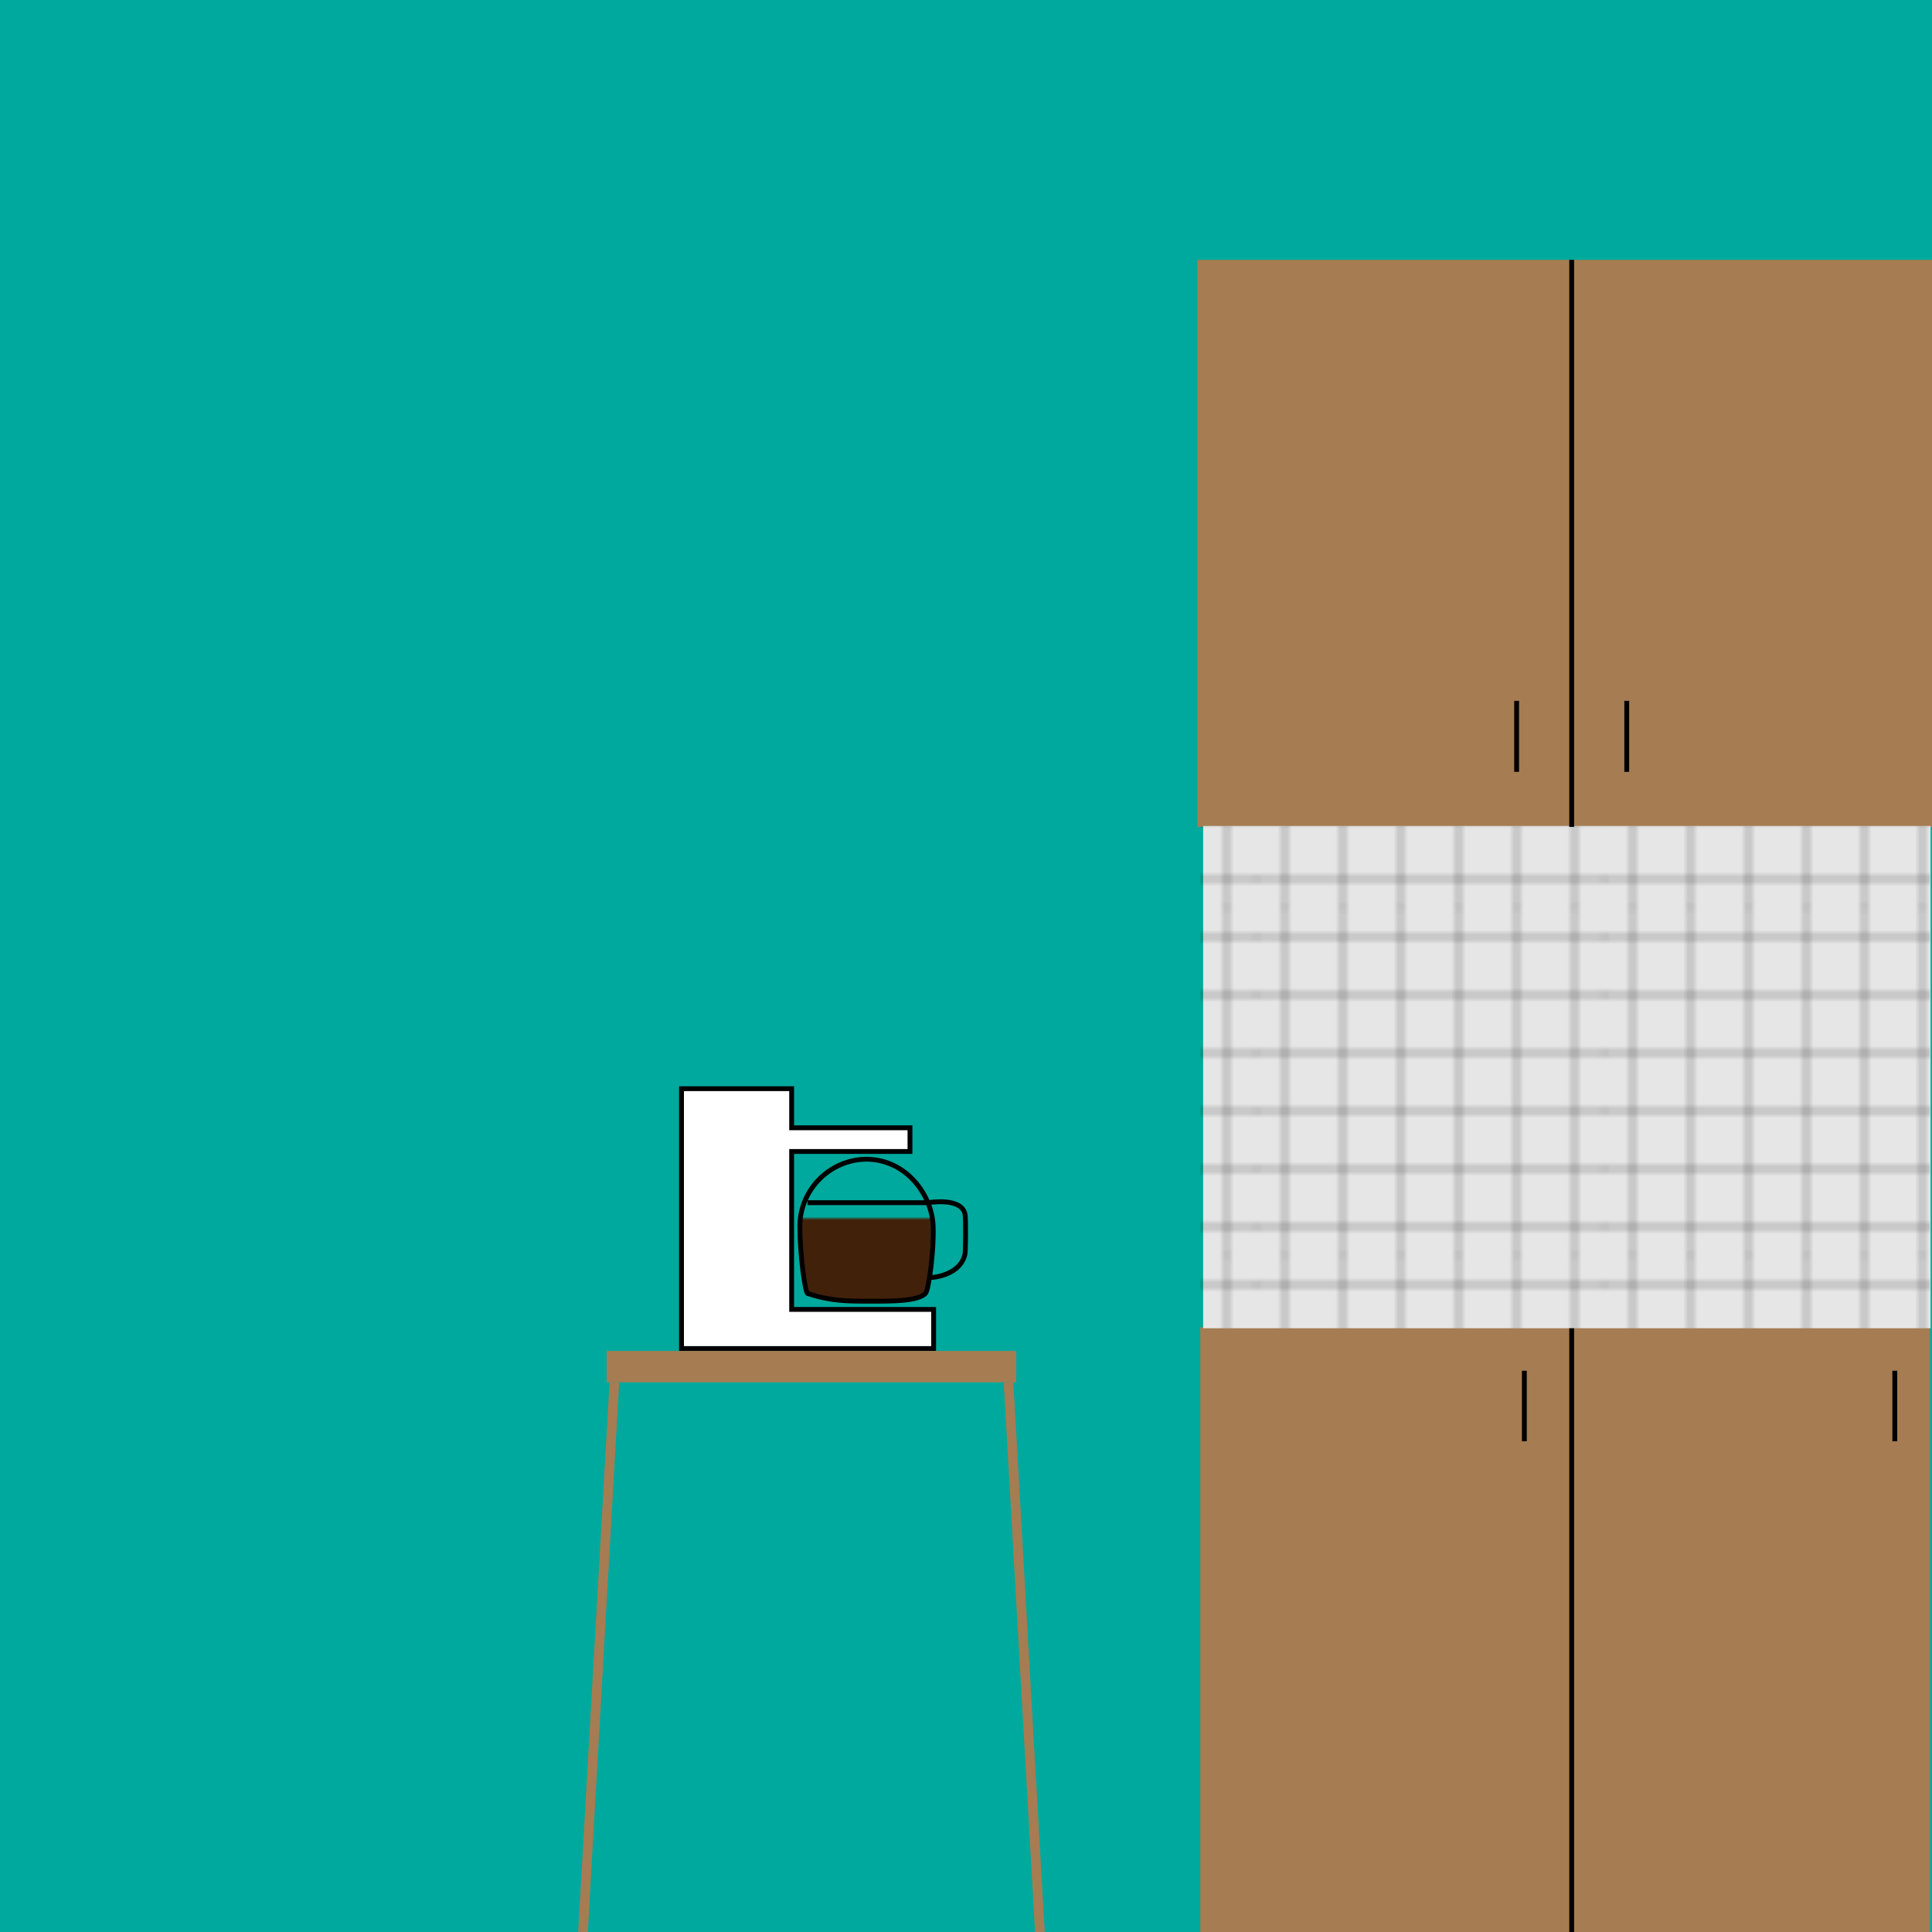 <?xml version="1.0" encoding="utf-8"?>
<!-- Generator: Adobe Illustrator 27.0.0, SVG Export Plug-In . SVG Version: 6.00 Build 0)  -->
<svg version="1.1" xmlns="http://www.w3.org/2000/svg" xmlns:xlink="http://www.w3.org/1999/xlink" x="0px" y="0px"
	 viewBox="0 0 400 400" style="enable-background:new 0 0 400 400;" xml:space="preserve">
<style type="text/css">
	.st0{fill:none;}
	.st1{fill:none;stroke:#231F20;stroke-width:0.3;}
	.st2{display:none;}
	.st3{display:inline;}
	.st4{fill:#00A99D;}
	.st5{fill:#CCCCCC;}
	.st6{fill:#F2F2F2;}
	.st7{fill:#C7B299;}
	.st8{fill:#FFFFFF;}
	.st9{fill:#FF0000;}
	.st10{fill:none;stroke:#000000;stroke-width:0.25;stroke-miterlimit:10;}
	.st11{fill:#8C6239;}
	.st12{fill:url(#SVGID_1_);}
	.st13{fill:#C9AD8F;}
	.st14{fill:#A67C52;}
	.st15{fill:none;stroke:#000000;stroke-miterlimit:10;}
	.st16{fill:#E6E6E6;}
	.st17{fill:url(#SVGID_00000093166637841605436150000017840108946314216100_);}
	.st18{fill:#603813;}
	.st19{fill:#754C24;stroke:#000000;stroke-miterlimit:10;}
	.st20{fill:#C69C6D;}
	.st21{fill:url(#SVGID_00000124157831055873411830000002629192402012734142_);}
	.st22{fill:url(#SVGID_00000174598245398900703600000013771026178440423586_);}
	.st23{fill:url(#SVGID_00000011736783865644681400000007243491254183447971_);}
	.st24{fill:#FFE300;stroke:#FFCE00;stroke-linecap:round;stroke-linejoin:round;stroke-miterlimit:10;}
	.st25{fill:#FFE300;stroke:#FFCE00;stroke-width:0.5;stroke-linecap:round;stroke-linejoin:round;stroke-miterlimit:10;}
	.st26{fill:url(#SVGID_00000082346436737458997400000004121978926231613343_);}
	.st27{fill:url(#SVGID_00000061449949898278776360000017328054289761469602_);stroke:#000000;stroke-miterlimit:10;}
	.st28{fill:#FFFFFF;stroke:#000000;stroke-miterlimit:10;}
	.st29{fill:none;stroke:#A67C52;stroke-width:2;stroke-miterlimit:10;}
</style>
<pattern  width="72" height="72" patternUnits="userSpaceOnUse" id="Grid_1_pica_Lines" viewBox="72.2 -144.2 72 72" style="overflow:visible;">
	<g>
		<rect x="72.2" y="-144.2" class="st0" width="72" height="72"/>
		<g>
			<line class="st1" x1="78.2" y1="-72.5" x2="78.2" y2="0"/>
			<line class="st1" x1="102.2" y1="-72.5" x2="102.2" y2="0"/>
			<line class="st1" x1="126.2" y1="-72.5" x2="126.2" y2="0"/>
			<line class="st1" x1="90.2" y1="-72.5" x2="90.2" y2="0"/>
			<line class="st1" x1="114.2" y1="-72.5" x2="114.2" y2="0"/>
			<line class="st1" x1="138.2" y1="-72.5" x2="138.2" y2="0"/>
		</g>
		<g>
			<line class="st1" x1="144" y1="-78.2" x2="216.5" y2="-78.2"/>
			<line class="st1" x1="144" y1="-102.2" x2="216.5" y2="-102.2"/>
			<line class="st1" x1="144" y1="-126.2" x2="216.5" y2="-126.2"/>
			<line class="st1" x1="144" y1="-90.2" x2="216.5" y2="-90.2"/>
			<line class="st1" x1="144" y1="-114.2" x2="216.5" y2="-114.2"/>
			<line class="st1" x1="144" y1="-138.2" x2="216.5" y2="-138.2"/>
		</g>
		<g>
			<line class="st1" x1="78.2" y1="-144.5" x2="78.2" y2="-72"/>
			<line class="st1" x1="102.2" y1="-144.5" x2="102.2" y2="-72"/>
			<line class="st1" x1="126.2" y1="-144.5" x2="126.2" y2="-72"/>
			<line class="st1" x1="72" y1="-78.2" x2="144.5" y2="-78.2"/>
			<line class="st1" x1="72" y1="-102.2" x2="144.5" y2="-102.2"/>
			<line class="st1" x1="72" y1="-126.2" x2="144.5" y2="-126.2"/>
			<line class="st1" x1="72" y1="-90.2" x2="144.5" y2="-90.2"/>
			<line class="st1" x1="72" y1="-114.2" x2="144.5" y2="-114.2"/>
			<line class="st1" x1="72" y1="-138.2" x2="144.5" y2="-138.2"/>
			<line class="st1" x1="90.2" y1="-144.5" x2="90.2" y2="-72"/>
			<line class="st1" x1="114.2" y1="-144.5" x2="114.2" y2="-72"/>
			<line class="st1" x1="138.2" y1="-144.5" x2="138.2" y2="-72"/>
		</g>
		<g>
			<line class="st1" x1="0" y1="-78.2" x2="72.5" y2="-78.2"/>
			<line class="st1" x1="0" y1="-102.2" x2="72.5" y2="-102.2"/>
			<line class="st1" x1="0" y1="-126.2" x2="72.5" y2="-126.2"/>
			<line class="st1" x1="0" y1="-90.2" x2="72.5" y2="-90.2"/>
			<line class="st1" x1="0" y1="-114.2" x2="72.5" y2="-114.2"/>
			<line class="st1" x1="0" y1="-138.2" x2="72.5" y2="-138.2"/>
		</g>
		<g>
			<line class="st1" x1="78.2" y1="-216.5" x2="78.2" y2="-144"/>
			<line class="st1" x1="102.2" y1="-216.5" x2="102.2" y2="-144"/>
			<line class="st1" x1="126.2" y1="-216.5" x2="126.2" y2="-144"/>
			<line class="st1" x1="90.2" y1="-216.5" x2="90.2" y2="-144"/>
			<line class="st1" x1="114.2" y1="-216.5" x2="114.2" y2="-144"/>
			<line class="st1" x1="138.2" y1="-216.5" x2="138.2" y2="-144"/>
		</g>
	</g>
</pattern>
<g id="Layer_1" class="st2">
	<g class="st3">
		<rect class="st4" width="400" height="400"/>
		<g>
			<path class="st5" d="M63.3,385.3h268.5c4.3,0,7.8-3.5,7.8-7.8V47c0-4.3-3.5-7.8-7.8-7.8H63.3c-4.3,0-7.8,3.5-7.8,7.8v330.5
				C55.5,381.8,59,385.3,63.3,385.3z"/>
			<path class="st6" d="M186.8,125.9L93.6,138c-4.7,0.6-8.9-2.7-9.5-7.3l-7.2-56c-0.6-4.7,2.7-8.9,7.3-9.5L177.4,53
				c4.7-0.6,8.9,2.7,9.5,7.3l7.2,56C194.8,121,191.5,125.3,186.8,125.9z"/>
			<path class="st6" d="M293.2,146.9l-87.5-34.4c-4.4-1.7-6.5-6.6-4.8-11l20.6-52.6c1.7-4.4,6.6-6.5,11-4.8L320,78.5
				c4.4,1.7,6.5,6.6,4.8,11l-20.6,52.6C302.5,146.5,297.6,148.6,293.2,146.9z"/>
			<path class="st7" d="M168.2,113.5c0,17.6-14.3,31.8-31.8,31.8s-31.8-14.3-31.8-31.8c0-0.9,0-1.7,0.1-2.6c0.1-1.1,0.2-2.1,0.4-3.2
				c0.1-0.5,0.2-1.1,0.3-1.6c0.2-1,0.5-2.1,0.9-3.1c0.2-0.7,0.5-1.4,0.8-2.1c4.9-11.3,16.1-19.3,29.3-19.3
				c11.5,0,21.5,6.1,27.1,15.2c0.3,0.5,0.6,1,0.9,1.6c0.5,0.9,0.9,1.9,1.4,2.8c0.2,0.5,0.4,1,0.6,1.6c0.3,0.9,0.6,1.9,0.9,2.8
				C167.8,108.1,168.2,110.7,168.2,113.5z"/>
			<circle class="st8" cx="148.2" cy="104.2" r="6.9"/>
			<circle class="st8" cx="122.8" cy="104.2" r="6.9"/>
			<polygon class="st9" points="154,100 150.7,103.2 153.3,108.2 148.6,105.3 146.6,111 147.4,105.3 142.5,104.9 145.8,103.2 
				144.2,100.6 148.6,102 148.6,98 150,100.8 			"/>
			<circle cx="149.1" cy="104.7" r="4.4"/>
			<polygon class="st9" points="127.3,100 124.1,103.2 128.4,108.2 122,105.3 120.8,111 120.8,105.3 115.9,104.9 119.2,103.2 
				117.6,100.6 122,102 122,98 123.4,100.8 			"/>
			<ellipse cx="122" cy="104.5" rx="4.4" ry="4.6"/>
			<path d="M163.3,119.2c-4.9,10.8-8.8,13.2-11.4,13.1c-2.5-0.1-4.1-2.4-6.5-1.6c-2.7,0.9-2.2,4.2-4.9,6.5c-0.5,0.4-1,0.8-1.6,1.1
				c-1.4,0.7-3.1,1.1-4.9,1.2c-0.6,0-1.1,0-1.6,0c-1.7-0.1-3.5-0.5-4.9-1.2c-1.4-0.7-2.6-1.6-3.3-2.7c-1.9-3.1,0.5-6.6-1.6-8.2
				c-2-1.5-4.9,1.2-8.2,0c-2.7-1-4.1-3.9-4.9-6.5l19.6-0.6l4.9-0.1l1.6,0l4.9-0.2l3.3-0.1l4.9-0.1l3.3-0.1l4.9-0.1L163.3,119.2z"/>
			<path class="st10" d="M140.4,113.7c-2.8,2.7-4.2,2.8-4.9,2.2c-0.8-0.6-1-2.2-1.6-2.2c-0.7,0-0.8,1.7-1.6,2.2
				c-0.6,0.3-1.5,0.1-3.3-2.2"/>
			<path class="st10" d="M133.9,101.2c0.1,1,0.3,4-1.6,6.5c-0.5,0.7-1.1,1.2-1.6,1.6"/>
			<path class="st11" d="M138.8,93.1l-0.6,5.6l-31.2,2.3c4.9-11.3,16.1-19.3,29.3-19.3c11.5,0,21.5,6.1,27.1,15.2l-18.8,1.4l-4.2-5
				l1.6,5.2"/>
			<path class="st6" d="M275.9,344.5c-37.2-1.2-29.8-36.4-66.9-37.6c-37.5-1.2-96.1,59.6-133.6,58.4c-2-1.4-7-3.2-6.9-7.3
				c1.3-39.9,13.4-76.5,14.7-116.4c1-29.9-9-63.1-8-93c0-0.5,0.1-3,2.2-5c1.3-1.2,3.1-2,5.1-1.9c48.1,1.5,73.3-7.8,121.5-6.3
				c26.5,0.9,63.7,26.1,102.5,13.4c0.5,0,3,0.1,5,2.2c1.2,1.3,2,3.1,1.9,5.1c-0.5,23.4-23.9,45.3-24.5,69
				c-1.3,46.8-4.5,50.7-6.5,96.3C282.4,322.1,283.1,340.6,275.9,344.5z"/>
			<linearGradient id="SVGID_1_" gradientUnits="userSpaceOnUse" x1="160.885" y1="148.917" x2="152.77" y2="127.195">
				<stop  offset="0.824" style="stop-color:#D40029"/>
				<stop  offset="1" style="stop-color:#D40029;stop-opacity:0"/>
			</linearGradient>
			<path class="st12" d="M156.7,125.7c4.1,9.6,8,20.7,4.9,22.9c-1.1,0.7-2.6,0.2-3.3,0c-5.1-1.7-4.9-9.8-8.2-19.6"/>
			<polygon class="st8" points="156.7,119.4 156.7,122.4 151.8,122.4 151.8,119.5 			"/>
			<polygon class="st8" points="148.6,119.6 148.6,124.1 143.7,124.1 143.7,119.8 			"/>
			<polygon class="st8" points="140.4,119.9 140.4,124.1 135.5,124.1 135.5,120 			"/>
			<polygon class="st8" points="133.9,120.1 133.9,124.1 129,124.1 129,120.2 			"/>
			<polygon class="st8" points="125.7,120.3 125.7,124.1 122.4,124.1 122.4,120.4 			"/>
			<polygon class="st8" points="119.2,120.5 119.2,122.4 115.9,122.4 115.9,120.6 			"/>
			<path class="st6" d="M138.8,135.5v2.7c-1.4,0.7-3.1,1.1-4.9,1.2v-3.9H138.8z"/>
			<path class="st6" d="M132.2,135.5v3.9c-1.7-0.1-3.5-0.5-4.9-1.2v-2.7H132.2z"/>
			<path class="st13" d="M106.2,103.1c-0.4,1-0.7,2-0.9,3.1c-0.1,0.5-0.2,1.1-0.3,1.6c-0.2,1-0.3,2.1-0.4,3.2
				c-1-0.3-1.7-1.2-1.7-2.3c0-0.6,0.2-1.2,0.6-1.6c-0.4-0.4-0.6-1-0.6-1.6c0-1.4,1.1-2.4,2.4-2.4C105.6,102.9,106,102.9,106.2,103.1
				z"/>
			<path class="st13" d="M167.5,102c0.4,0.4,0.6,1,0.6,1.6c0,0.8-0.4,1.5-1,1.9c-0.2-1-0.5-1.9-0.9-2.8c-0.2-0.5-0.4-1-0.6-1.6
				c-0.4-1-0.8-1.9-1.4-2.8c0.4-0.3,0.8-0.4,1.4-0.4c1.4,0,2.4,1.1,2.4,2.4C168.2,101,167.9,101.6,167.5,102z"/>
		</g>
	</g>
</g>
<g id="Layer_2" class="st2">
	<g class="st3">
		<rect x="-0.1" y="0.1" class="st4" width="399.9" height="399.9"/>
		<g>
			<rect x="51.7" y="9.3" class="st14" width="348.3" height="132.6"/>
			<rect x="53" y="258.9" class="st14" width="346.9" height="140"/>
			<line class="st15" x1="307.8" y1="258.9" x2="307.8" y2="398.9"/>
			<line class="st15" x1="398.9" y1="287.1" x2="307.8" y2="287.1"/>
			<line class="st15" x1="398.9" y1="316.6" x2="307.8" y2="316.6"/>
			<line class="st15" x1="398.9" y1="346.1" x2="307.8" y2="346.1"/>
			<line class="st15" x1="366.7" y1="272.4" x2="339.2" y2="272.4"/>
			<line class="st15" x1="366.7" y1="301.9" x2="339.2" y2="301.9"/>
			<line class="st15" x1="366.7" y1="331.4" x2="339.2" y2="331.4"/>
			<line class="st15" x1="366.7" y1="360.8" x2="339.2" y2="360.8"/>
			<line class="st15" x1="223.2" y1="9.3" x2="223.2" y2="141.9"/>
			<line class="st15" x1="307.8" y1="9.3" x2="307.8" y2="141.9"/>
			<line class="st15" x1="293.9" y1="112.5" x2="293.9" y2="129"/>
			<line class="st15" x1="233.1" y1="269" x2="233.1" y2="285.6"/>
			<line class="st15" x1="214.7" y1="269" x2="214.7" y2="285.6"/>
			<line class="st15" x1="128.1" y1="269" x2="128.1" y2="285.6"/>
			<line class="st15" x1="319.7" y1="112.5" x2="319.7" y2="129"/>
			<line class="st15" x1="126.3" y1="112.5" x2="126.3" y2="129"/>
			<line class="st15" x1="152.1" y1="112.5" x2="152.1" y2="129"/>
			<rect x="53" y="142" class="st16" width="346.9" height="116.9"/>
			
				<pattern  id="SVGID_00000096051115008709749970000004816492254164823974_" xlink:href="#Grid_1_pica_Lines" patternTransform="matrix(1 0 0 1 -28 -28)">
			</pattern>
			
				<rect x="53" y="142" style="fill:url(#SVGID_00000096051115008709749970000004816492254164823974_);" width="346.9" height="116.9"/>
			<line class="st15" x1="223.2" y1="258.9" x2="223.2" y2="398.5"/>
			<line class="st15" x1="139.1" y1="258.9" x2="139.1" y2="398.9"/>
			<line class="st15" x1="139.1" y1="141.9" x2="139.1" y2="9.3"/>
		</g>
		<g>
			<rect x="223.7" y="9.3" class="st18" width="83.6" height="132.6"/>
			<polygon class="st19" points="223.9,9.3 201.8,0.1 201.8,147.5 223.9,141.9 			"/>
			<line class="st15" x1="307.7" y1="43.4" x2="224" y2="43.4"/>
			<line class="st15" x1="307.7" y1="90.4" x2="224" y2="90.4"/>
			<g>
				<g>
					<path class="st20" d="M297.8,113.7v2.6c0,1.3-1,2.3-2.3,2.3h0l1.1,18.1c0,0.7-0.5,1.2-1.2,1.2h-23.7c-0.7,0-1.2-0.5-1.2-1.2
						l1.2-18.2c-1.1-0.2-2-1.1-2-2.3v-2.6c0-1.3,1-2.3,2.3-2.3h23.6C296.8,111.4,297.8,112.4,297.8,113.7z"/>
					<path class="st11" d="M295.4,138.6h-23.7c-1,0-1.8-0.8-1.8-1.8L271,119c-1.1-0.4-1.9-1.5-1.9-2.7v-2.6c0-1.6,1.3-2.9,2.9-2.9
						h23.6c1.6,0,2.9,1.3,2.9,2.9v2.6c0,1.4-1,2.6-2.3,2.8l1.1,17.6C297.2,137.8,296.4,138.6,295.4,138.6z M271.9,112
						c-1,0-1.8,0.8-1.8,1.8v2.6c0,0.9,0.6,1.6,1.5,1.7l0.5,0.1l-1.2,18.7c0,0.3,0.3,0.6,0.7,0.6h23.7c0.4,0,0.7-0.3,0.7-0.7
						l-1.2-18.7h0.6c1,0,1.8-0.8,1.8-1.8v-2.6c0-1-0.8-1.8-1.8-1.8H271.9z"/>
				</g>
				<g>
					<circle class="st14" cx="291.2" cy="115.5" r="0.2"/>
					<path class="st14" d="M291.2,115.9c-0.2,0-0.4-0.2-0.4-0.4c0-0.2,0.2-0.4,0.4-0.4s0.4,0.2,0.4,0.4
						C291.6,115.7,291.4,115.9,291.2,115.9z M291.2,115.5l-0.2,0L291.2,115.5C291.2,115.5,291.2,115.5,291.2,115.5z"/>
				</g>
				<g>
					<circle class="st14" cx="290.1" cy="118.1" r="0.6"/>
					<path class="st14" d="M290.1,118.9c-0.4,0-0.8-0.3-0.8-0.8c0-0.4,0.3-0.8,0.8-0.8c0.4,0,0.8,0.3,0.8,0.8
						C290.8,118.5,290.5,118.9,290.1,118.9z M290.1,117.7c-0.2,0-0.4,0.2-0.4,0.4s0.2,0.4,0.4,0.4c0.2,0,0.4-0.2,0.4-0.4
						S290.3,117.7,290.1,117.7z"/>
				</g>
				<g>
					<circle class="st14" cx="286.9" cy="116.1" r="0.8"/>
					<path class="st14" d="M286.9,117c-0.5,0-0.9-0.4-0.9-0.9c0-0.5,0.4-0.9,0.9-0.9c0.5,0,0.9,0.4,0.9,0.9
						C287.8,116.6,287.4,117,286.9,117z M286.9,115.5c-0.3,0-0.6,0.3-0.6,0.6c0,0.3,0.3,0.6,0.6,0.6s0.6-0.3,0.6-0.6
						C287.4,115.7,287.2,115.5,286.9,115.5z"/>
				</g>
				<g>
					<circle class="st14" cx="278.8" cy="133.1" r="0.6"/>
					<path class="st14" d="M278.8,133.9c-0.4,0-0.8-0.3-0.8-0.8s0.3-0.8,0.8-0.8s0.8,0.3,0.8,0.8S279.2,133.9,278.8,133.9z
						 M278.8,132.8c-0.2,0-0.4,0.2-0.4,0.4c0,0.2,0.2,0.4,0.4,0.4s0.4-0.2,0.4-0.4C279.2,132.9,279,132.8,278.8,132.8z"/>
				</g>
				<g>
					<circle class="st14" cx="276" cy="132.2" r="0.8"/>
					<path class="st14" d="M276,133.1c-0.5,0-0.9-0.4-0.9-0.9s0.4-0.9,0.9-0.9c0.5,0,0.9,0.4,0.9,0.9S276.5,133.1,276,133.1z
						 M276,131.6c-0.3,0-0.6,0.3-0.6,0.6s0.3,0.6,0.6,0.6s0.6-0.3,0.6-0.6S276.3,131.6,276,131.6z"/>
				</g>
				<g>
					<circle class="st14" cx="274.7" cy="121.1" r="0.6"/>
					<path class="st14" d="M274.7,121.9c-0.4,0-0.8-0.3-0.8-0.8c0-0.4,0.3-0.8,0.8-0.8c0.4,0,0.8,0.3,0.8,0.8
						C275.4,121.5,275.1,121.9,274.7,121.9z M274.7,120.7c-0.2,0-0.4,0.2-0.4,0.4c0,0.2,0.2,0.4,0.4,0.4c0.2,0,0.4-0.2,0.4-0.4
						C275,120.9,274.9,120.7,274.7,120.7z"/>
				</g>
			</g>
		</g>
	</g>
</g>
<g id="Layer_3" class="st2">
	<g class="st3">
		<rect x="0" y="0" class="st4" width="400" height="400"/>
		<rect x="223.3" y="54.7" class="st6" width="150.9" height="345.3"/>
		<path class="st15" d="M374.1,275.2c-134,0-150.9,0-150.9,0"/>
		<line class="st15" x1="234.9" y1="227.7" x2="234.9" y2="253.8"/>
		<line class="st15" x1="234.9" y1="291.6" x2="234.9" y2="317.7"/>
		<rect x="0" y="53.9" class="st14" width="223" height="118.1"/>
		<rect x="0.2" y="276.1" class="st14" width="223" height="123.9"/>
		<line class="st15" x1="141.3" y1="276.1" x2="141.3" y2="400"/>
		<line class="st15" x1="66" y1="276.1" x2="66" y2="400"/>
		<line class="st15" x1="222.4" y1="301.2" x2="141.3" y2="301.2"/>
		<line class="st15" x1="222.4" y1="327.4" x2="141.3" y2="327.4"/>
		<line class="st15" x1="222.4" y1="353.6" x2="141.3" y2="353.6"/>
		<line class="st15" x1="193.8" y1="288.1" x2="169.3" y2="288.1"/>
		<line class="st15" x1="193.8" y1="314.3" x2="169.3" y2="314.3"/>
		<line class="st15" x1="193.8" y1="340.6" x2="169.3" y2="340.6"/>
		<line class="st15" x1="193.8" y1="366.8" x2="169.3" y2="366.8"/>
		<line class="st15" x1="66" y1="53.9" x2="66" y2="171.9"/>
		<line class="st15" x1="141.3" y1="53.9" x2="141.3" y2="171.9"/>
		<line class="st15" x1="129" y1="145.7" x2="129" y2="160.4"/>
		<line class="st15" x1="74.9" y1="285.1" x2="74.9" y2="299.8"/>
		<line class="st15" x1="58.5" y1="285.1" x2="58.5" y2="299.8"/>
		<line class="st15" x1="151.9" y1="145.7" x2="151.9" y2="160.4"/>
		<rect x="0.2" y="172" class="st16" width="223" height="104.1"/>
		
			<pattern  id="SVGID_00000159429718739751877220000008146230017903412875_" xlink:href="#Grid_1_pica_Lines" patternTransform="matrix(1 0 0 1 -28 -28)">
		</pattern>
		
			<rect x="0.2" y="172" style="fill:url(#SVGID_00000159429718739751877220000008146230017903412875_);" width="223" height="104.1"/>
		<g>
			
				<linearGradient id="SVGID_00000058561236493358880140000001566803976126080644_" gradientUnits="userSpaceOnUse" x1="298.692" y1="54.68" x2="298.692" y2="274.415">
				<stop  offset="0" style="stop-color:#FFFFFF"/>
				<stop  offset="1" style="stop-color:#CCCCCC"/>
			</linearGradient>
			
				<rect x="223.3" y="54.7" style="fill:url(#SVGID_00000058561236493358880140000001566803976126080644_);" width="150.9" height="219.7"/>
			
				<linearGradient id="SVGID_00000083084088406955800310000016358457197081879686_" gradientUnits="userSpaceOnUse" x1="298.692" y1="162.908" x2="298.692" y2="54.68">
				<stop  offset="0" style="stop-color:#FFFFFF;stop-opacity:0"/>
				<stop  offset="0.999" style="stop-color:#FCEE21;stop-opacity:0.5"/>
			</linearGradient>
			<polygon style="fill:url(#SVGID_00000083084088406955800310000016358457197081879686_);" points="272.5,54.7 315.1,54.7 
				374.1,162.9 223.3,162.9 			"/>
			<line class="st15" x1="374.1" y1="140" x2="223.3" y2="140"/>
			<line class="st15" x1="374.1" y1="210.5" x2="223.3" y2="210.5"/>
			<g>
				<polyline class="st24" points="326.1,111.4 326.1,128.3 276.5,138.1 268.9,126.6 268.9,110.4 				"/>
				<polygon class="st24" points="326.1,111.4 276.5,120 268.9,110.4 				"/>
				<line class="st24" x1="276.5" y1="120" x2="276.5" y2="138.1"/>
				<circle class="st25" cx="312.8" cy="120" r="1.9"/>
				
					<ellipse transform="matrix(0.949 -0.315 0.315 0.949 -21.595 99.714)" class="st25" cx="297.5" cy="116.6" rx="2.9" ry="2.4"/>
				<circle class="st25" cx="281.8" cy="131.9" r="3.3"/>
				<circle class="st25" cx="272.7" cy="121.9" r="1"/>
			</g>
			<polygon class="st5" points="400,284.3 374.1,274.4 374.1,54.7 400,46.5 			"/>
		</g>
	</g>
</g>
<g id="Layer_4">
	<rect class="st4" width="400" height="400"/>
	<rect x="247.9" y="53.8" class="st14" width="152.1" height="117.4"/>
	<rect x="248.5" y="274.8" class="st14" width="151.1" height="125.2"/>
	<line class="st15" x1="392.3" y1="283.8" x2="392.3" y2="298.4"/>
	<line class="st15" x1="315.6" y1="283.8" x2="315.6" y2="298.4"/>
	<line class="st15" x1="314" y1="145.1" x2="314" y2="159.8"/>
	<line class="st15" x1="336.8" y1="145.1" x2="336.8" y2="159.8"/>
	<rect x="249.1" y="171" class="st16" width="150.6" height="104"/>
	
		<pattern  id="SVGID_00000036242788776139385970000011188790876814805902_" xlink:href="#Grid_1_pica_Lines" patternTransform="matrix(1 0 0 1 -28 -28)">
	</pattern>
	
		<rect x="248.5" y="171" style="fill:url(#SVGID_00000036242788776139385970000011188790876814805902_);" width="151.1" height="104"/>
	<line class="st15" x1="325.4" y1="275" x2="325.4" y2="400"/>
	<line class="st15" x1="325.4" y1="171.2" x2="325.4" y2="53.8"/>
	<g>
		
			<linearGradient id="SVGID_00000021805792363490034120000006816090357214968221_" gradientUnits="userSpaceOnUse" x1="179.427" y1="269.426" x2="179.427" y2="240.067">
			<stop  offset="0.574" style="stop-color:#42210B"/>
			<stop  offset="0.597" style="stop-color:#42210B;stop-opacity:0"/>
		</linearGradient>
		<path style="fill:url(#SVGID_00000021805792363490034120000006816090357214968221_);stroke:#000000;stroke-miterlimit:10;" d="
			M165.6,253.9c0,5.9,1.1,13.7,1.6,13.9c4.9,1.6,8.2,1.6,13,1.6s9.8,0,11.4-1.6c0.7-0.7,1.8-9.1,1.6-13.9
			c-0.2-6.4-5.5-13.9-13.9-13.9C171.8,240.1,165.6,246.3,165.6,253.9z"/>
		<path class="st15" d="M192.5,264.5c1.6,0,6.5-0.9,7.3-4.9c0.1-0.4,0.2-7.1,0-8.2c-0.7-3.6-7.6-2.4-7.6-2.4c-25,0-25,0-25,0"/>
		<polygon class="st28" points="193.3,271.1 193.3,279.2 141.1,279.2 141.1,225.4 163.9,225.4 163.9,233.5 188.4,233.5 188.4,238.4 
			163.9,238.4 163.9,271.1 		"/>
	</g>
	<rect x="125.6" y="279.7" class="st14" width="84.8" height="6.5"/>
	<line class="st29" x1="215.3" y1="400" x2="208.8" y2="286.2"/>
	<line class="st29" x1="120.7" y1="400" x2="127.2" y2="286.2"/>
</g>
</svg>

